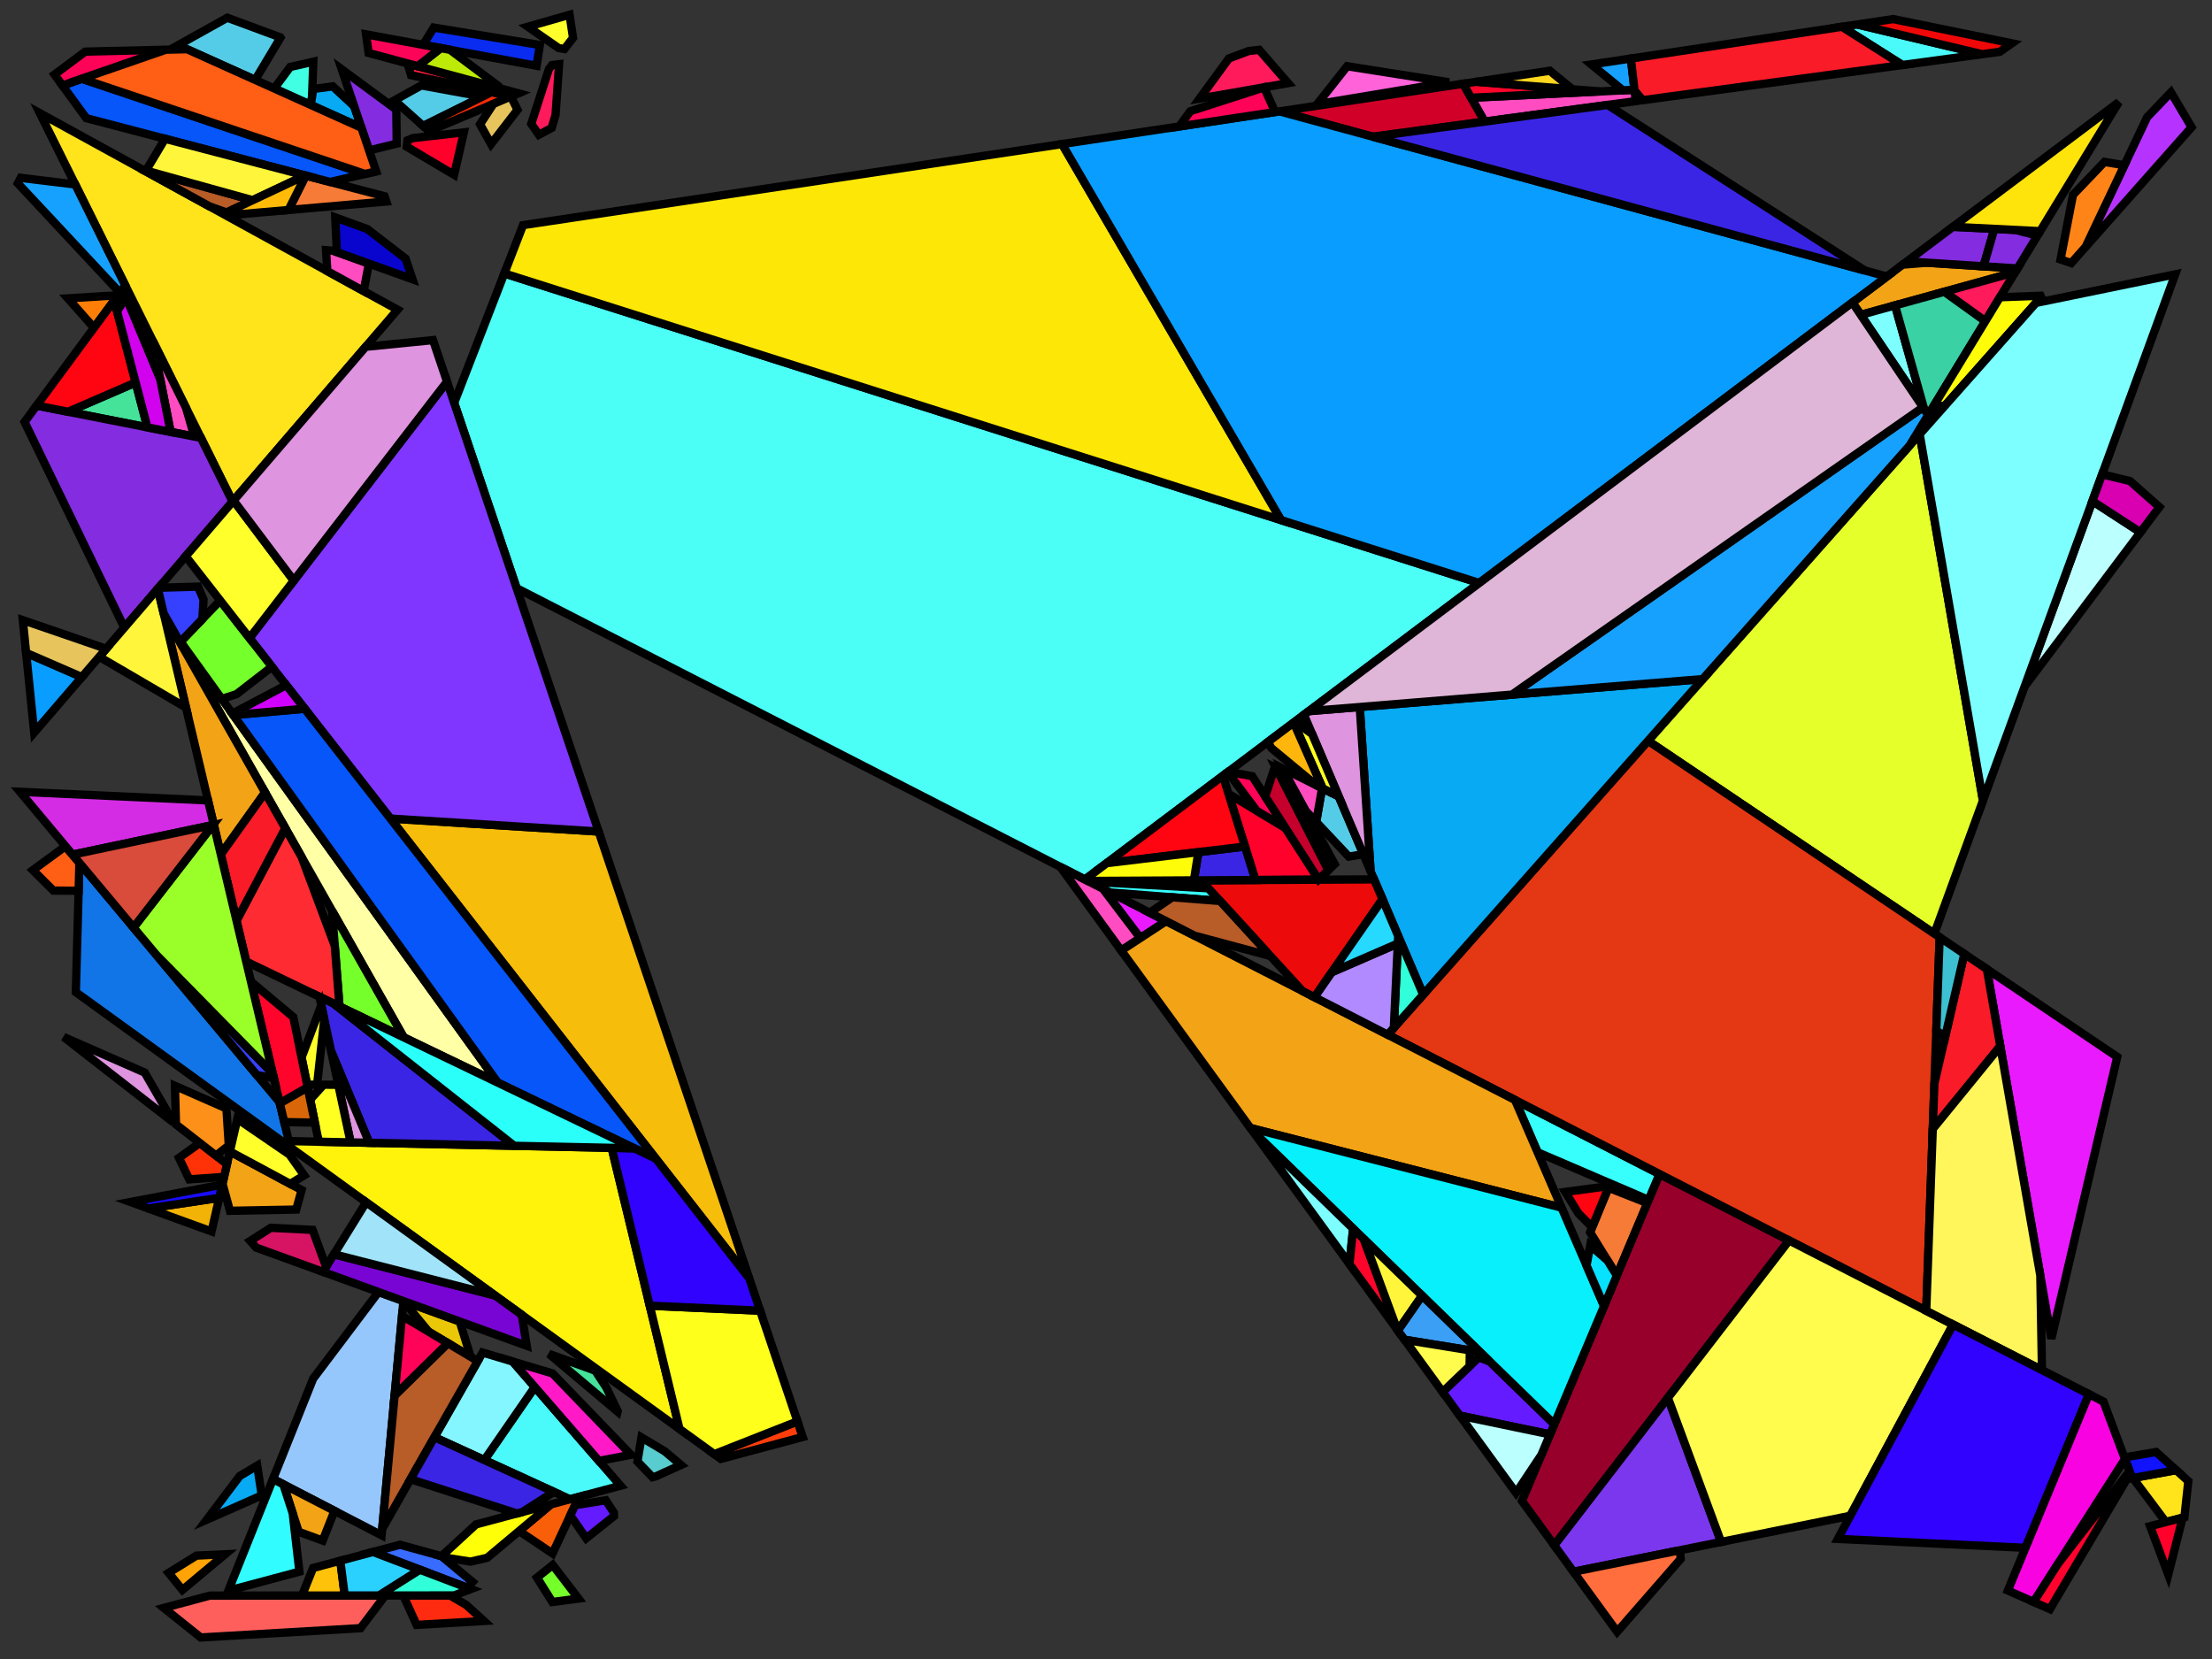 <?xml version="1.0" encoding="iso-8859-1" standalone="no"?>
<!DOCTYPE svg PUBLIC "-//W3C//DTD SVG 1.0//EN" "http://www.w3.org/TR/2001/REC-SVG-20010904/DTD/svg10.dtd">
<svg xmlns="http://www.w3.org/2000/svg" width="800" height="600">
<rect width="100%" height="100%" fill="#333333" stroke="none"/>
<path style="fill:rgb(0, 0, 0);fill-opacity:0.0;fill-rule:evenodd;stroke:rgb(0, 0, 0);stroke-width:0.0;" d="M 0, 600 L 800, 600 L 800, 0 L 0, 0 z "/>
<path style="fill:rgb(255, 228, 27);fill-opacity:1.0;fill-rule:evenodd;stroke:rgb(0, 0, 0);stroke-width:3.0;" d="M 791.434, 535.676 L 790.02, 548.728 L 783.314, 550.473 L 771.386, 534.54 L 787.032, 531.691 z "/>
<path style="fill:rgb(255, 228, 27);fill-opacity:1.0;fill-rule:evenodd;stroke:rgb(0, 0, 0);stroke-width:3.0;" d="M 143.777, 112.009 L 84.117, 181.436 L 14.409, 40.925 z "/>
<path style="fill:rgb(18, 117, 231);fill-opacity:1.0;fill-rule:evenodd;stroke:rgb(0, 0, 0);stroke-width:3.0;" d="M 101.103, 398.619 L 104.972, 414.944 L 27.429, 358.836 L 28.715, 312.053 z "/>
<path style="fill:rgb(234, 26, 255);fill-opacity:1.0;fill-rule:evenodd;stroke:rgb(0, 0, 0);stroke-width:3.0;" d="M 421.749, 333.142 L 412.409, 339.255 L 398.873, 321.416 z "/>
<path style="fill:rgb(234, 26, 255);fill-opacity:1.0;fill-rule:evenodd;stroke:rgb(0, 0, 0);stroke-width:3.0;" d="M 765.732, 382.238 L 741.898, 484.173 L 718.573, 350.475 z "/>
<path style="fill:rgb(150, 199, 252);fill-opacity:1.0;fill-rule:evenodd;stroke:rgb(0, 0, 0);stroke-width:3.0;" d="M 145.898, 470.542 L 138.011, 555.252 L 98.733, 534.919 L 113.265, 498.6 L 136.893, 467.275 z "/>
<path style="fill:rgb(56, 107, 255);fill-opacity:1.0;fill-rule:evenodd;stroke:rgb(0, 0, 0);stroke-width:3.0;" d="M 159.669, 562.806 L 170.899, 572.145 L 168.961, 574.212 L 134.899, 561.287 L 144.664, 558.675 z "/>
<path style="fill:rgb(75, 255, 246);fill-opacity:1.0;fill-rule:evenodd;stroke:rgb(0, 0, 0);stroke-width:3.0;" d="M 534.995, 210.853 L 392.383, 318.089 L 186.85, 212.733 L 164.256, 145.698 L 182.392, 98.892 z "/>
<path style="fill:rgb(74, 249, 249);fill-opacity:1.0;fill-rule:evenodd;stroke:rgb(0, 0, 0);stroke-width:3.0;" d="M 716.869, 19.597 L 687.991, 23.51 L 666.163, 9.683 L 671.682, 8.853 z "/>
<path style="fill:rgb(74, 249, 249);fill-opacity:1.0;fill-rule:evenodd;stroke:rgb(0, 0, 0);stroke-width:3.0;" d="M 224.422, 537.337 L 206.134, 542.229 L 175.166, 528.046 L 193.42, 501.624 z "/>
<path style="fill:rgb(132, 246, 255);fill-opacity:1.0;fill-rule:evenodd;stroke:rgb(0, 0, 0);stroke-width:3.0;" d="M 185.433, 492.423 L 193.42, 501.624 L 175.166, 528.046 L 157.109, 519.777 L 174.536, 489.17 z "/>
<path style="fill:rgb(249, 94, 9);fill-opacity:1.0;fill-rule:evenodd;stroke:rgb(0, 0, 0);stroke-width:3.0;" d="M 199.832, 561.842 L 187.744, 553.715 L 199.252, 544.07 L 209.388, 541.359 z "/>
<path style="fill:rgb(255, 1, 43);fill-opacity:1.0;fill-rule:evenodd;stroke:rgb(0, 0, 0);stroke-width:3.0;" d="M 164.238, 63.226 L 147.112, 53.06 L 147.364, 50.763 L 149.286, 49.948 L 167.752, 47.872 z "/>
<path style="fill:rgb(255, 1, 43);fill-opacity:1.0;fill-rule:evenodd;stroke:rgb(0, 0, 0);stroke-width:3.0;" d="M 784.181, 569.462 L 777.62, 551.955 L 789.375, 548.896 z "/>
<path style="fill:rgb(255, 1, 43);fill-opacity:1.0;fill-rule:evenodd;stroke:rgb(0, 0, 0);stroke-width:3.0;" d="M 464.911, 299.436 L 476.935, 318.153 L 454.034, 318.278 L 444.316, 287.109 z "/>
<path style="fill:rgb(64, 255, 226);fill-opacity:1.0;fill-rule:evenodd;stroke:rgb(0, 0, 0);stroke-width:3.0;" d="M 112.85, 35.079 L 112.412, 37.963 L 99.169, 31.998 L 104.955, 24.219 L 113.319, 22.309 z "/>
<path style="fill:rgb(182, 51, 255);fill-opacity:1.0;fill-rule:evenodd;stroke:rgb(0, 0, 0);stroke-width:3.0;" d="M 792.616, 46.019 L 754.31, 89.26 L 776.548, 42.387 L 785.144, 33.385 z "/>
<path style="fill:rgb(255, 255, 165);fill-opacity:1.0;fill-rule:evenodd;stroke:rgb(0, 0, 0);stroke-width:3.0;" d="M 180.05, 391.559 L 146.027, 375.185 L 65.111, 232.3 L 65.311, 232.091 z "/>
<path style="fill:rgb(85, 204, 231);fill-opacity:1.0;fill-rule:evenodd;stroke:rgb(0, 0, 0);stroke-width:3.0;" d="M 174.481, 34.934 L 153.043, 45.556 L 142.642, 36.294 L 152.361, 30.896 z "/>
<path style="fill:rgb(85, 204, 231);fill-opacity:1.0;fill-rule:evenodd;stroke:rgb(0, 0, 0);stroke-width:3.0;" d="M 484.16, 288.017 L 493.07, 308.928 L 487.793, 309.8 L 476.013, 297.272 L 478.157, 285.03 z "/>
<path style="fill:rgb(85, 204, 231);fill-opacity:1.0;fill-rule:evenodd;stroke:rgb(0, 0, 0);stroke-width:3.0;" d="M 101.397, 13.514 L 101.452, 13.598 L 92.291, 28.9 L 64.409, 16.342 L 82.206, 6.417 z "/>
<path style="fill:rgb(252, 42, 7);fill-opacity:1.0;fill-rule:evenodd;stroke:rgb(0, 0, 0);stroke-width:3.0;" d="M 184.97, 34.807 L 155.17, 47.451 L 153.043, 45.556 L 177.78, 33.299 z "/>
<path style="fill:rgb(255, 255, 7);fill-opacity:1.0;fill-rule:evenodd;stroke:rgb(0, 0, 0);stroke-width:3.0;" d="M 176.196, 563.393 L 170.136, 564.785 L 162.389, 563.555 L 159.67, 562.806 L 172.155, 551.32 L 199.252, 544.07 z "/>
<path style="fill:rgb(255, 95, 92);fill-opacity:1.0;fill-rule:evenodd;stroke:rgb(0, 0, 0);stroke-width:3.0;" d="M 130.398, 588.847 L 72.587, 592.215 L 59.25, 581.526 L 75.883, 577.076 L 139.325, 577.032 z "/>
<path style="fill:rgb(255, 163, 7);fill-opacity:1.0;fill-rule:evenodd;stroke:rgb(0, 0, 0);stroke-width:3.0;" d="M 65.977, 575.019 L 60.99, 568.846 L 71.04, 562.61 L 81.391, 562.129 z "/>
<path style="fill:rgb(246, 189, 11);fill-opacity:1.0;fill-rule:evenodd;stroke:rgb(0, 0, 0);stroke-width:3.0;" d="M 216.51, 300.737 L 270.97, 462.318 L 141.197, 296.048 z "/>
<path style="fill:rgb(255, 29, 61);fill-opacity:1.0;fill-rule:evenodd;stroke:rgb(0, 0, 0);stroke-width:3.0;" d="M 187.478, 33.743 L 184.97, 34.807 L 148.659, 27.19 L 147.378, 22.943 z "/>
<path style="fill:rgb(55, 255, 252);fill-opacity:1.0;fill-rule:evenodd;stroke:rgb(0, 0, 0);stroke-width:3.0;" d="M 437.051, 321.261 L 441.256, 325.858 L 401.534, 322.78 L 393.891, 318.862 z "/>
<path style="fill:rgb(55, 255, 252);fill-opacity:1.0;fill-rule:evenodd;stroke:rgb(0, 0, 0);stroke-width:3.0;" d="M 600.226, 424.629 L 596.288, 433.981 L 556.105, 416.754 L 547.92, 397.817 z "/>
<path style="fill:rgb(128, 54, 255);fill-opacity:1.0;fill-rule:evenodd;stroke:rgb(0, 0, 0);stroke-width:3.0;" d="M 216.51, 300.737 L 141.197, 296.048 L 90.244, 230.765 L 161.672, 138.032 z "/>
<path style="fill:rgb(246, 123, 54);fill-opacity:1.0;fill-rule:evenodd;stroke:rgb(0, 0, 0);stroke-width:3.0;" d="M 139.07, 70.97 L 139.713, 72.878 L 104.336, 75.947 L 110.571, 63.511 z "/>
<path style="fill:rgb(246, 123, 54);fill-opacity:1.0;fill-rule:evenodd;stroke:rgb(0, 0, 0);stroke-width:3.0;" d="M 595.808, 435.121 L 584.762, 461.354 L 575.079, 445.659 L 581.706, 429.559 z "/>
<path style="fill:rgb(6, 86, 249);fill-opacity:1.0;fill-rule:evenodd;stroke:rgb(0, 0, 0);stroke-width:3.0;" d="M 131.993, 62.914 L 119.359, 65.811 L 31.206, 42.738 L 22.599, 30.912 L 29.605, 28.488 z "/>
<path style="fill:rgb(6, 86, 249);fill-opacity:1.0;fill-rule:evenodd;stroke:rgb(0, 0, 0);stroke-width:3.0;" d="M 237.215, 419.07 L 180.05, 391.559 L 84.377, 258.59 L 110.196, 256.328 z "/>
<path style="fill:rgb(88, 204, 207);fill-opacity:1.0;fill-rule:evenodd;stroke:rgb(0, 0, 0);stroke-width:3.0;" d="M 240.372, 524.852 L 246.283, 529.829 L 237.332, 533.883 L 235.994, 534.241 L 230.536, 528.577 L 231.995, 519.864 z "/>
<path style="fill:rgb(152, 0, 44);fill-opacity:1.0;fill-rule:evenodd;stroke:rgb(0, 0, 0);stroke-width:3.0;" d="M 647.042, 448.627 L 562.126, 558.896 L 550.445, 542.852 L 600.226, 424.629 z "/>
<path style="fill:rgb(255, 76, 192);fill-opacity:1.0;fill-rule:evenodd;stroke:rgb(0, 0, 0);stroke-width:3.0;" d="M 591.59, 36.574 L 536.923, 43.983 L 532.04, 35.349 L 591.121, 32.465 z "/>
<path style="fill:rgb(255, 76, 192);fill-opacity:1.0;fill-rule:evenodd;stroke:rgb(0, 0, 0);stroke-width:3.0;" d="M 478.157, 285.03 L 476.013, 297.272 L 472.12, 293.133 L 463.806, 277.888 z "/>
<path style="fill:rgb(255, 76, 192);fill-opacity:1.0;fill-rule:evenodd;stroke:rgb(0, 0, 0);stroke-width:3.0;" d="M 67.302, 147.543 L 70.106, 157.33 L 70.024, 157.846 L 61.698, 156.209 L 55.213, 123.173 z "/>
<path style="fill:rgb(255, 76, 192);fill-opacity:1.0;fill-rule:evenodd;stroke:rgb(0, 0, 0);stroke-width:3.0;" d="M 398.873, 321.416 L 412.409, 339.255 L 405.508, 343.771 L 383.493, 313.532 z "/>
<path style="fill:rgb(255, 76, 192);fill-opacity:1.0;fill-rule:evenodd;stroke:rgb(0, 0, 0);stroke-width:3.0;" d="M 120.461, 90.682 L 133.399, 95.329 L 131.524, 105.277 L 118.387, 98.058 L 117.917, 90.472 z "/>
<path style="fill:rgb(234, 199, 7);fill-opacity:1.0;fill-rule:evenodd;stroke:rgb(0, 0, 0);stroke-width:3.0;" d="M 166.254, 477.929 L 170.217, 490.708 L 155.023, 481.63 L 145.899, 470.543 z "/>
<path style="fill:rgb(69, 226, 154);fill-opacity:1.0;fill-rule:evenodd;stroke:rgb(0, 0, 0);stroke-width:3.0;" d="M 53.315, 154.561 L 24.618, 148.919 L 49.071, 138.334 z "/>
<path style="fill:rgb(69, 226, 154);fill-opacity:1.0;fill-rule:evenodd;stroke:rgb(0, 0, 0);stroke-width:3.0;" d="M 215.282, 495.72 L 219.271, 501.798 L 223.397, 510.375 L 223.359, 510.529 L 198.56, 489.652 z "/>
<path style="fill:rgb(228, 255, 41);fill-opacity:1.0;fill-rule:evenodd;stroke:rgb(0, 0, 0);stroke-width:3.0;" d="M 717.162, 289.546 L 699.578, 337.681 L 596.027, 267.937 L 694.276, 157.03 z "/>
<path style="fill:rgb(228, 55, 20);fill-opacity:1.0;fill-rule:evenodd;stroke:rgb(0, 0, 0);stroke-width:3.0;" d="M 701.499, 338.975 L 696.653, 474.057 L 501.878, 374.216 L 596.027, 267.937 z "/>
<path style="fill:rgb(209, 0, 40);fill-opacity:1.0;fill-rule:evenodd;stroke:rgb(0, 0, 0);stroke-width:3.0;" d="M 536.923, 43.983 L 496.518, 49.458 L 462.752, 40.277 L 529.178, 30.286 z "/>
<path style="fill:rgb(117, 255, 43);fill-opacity:1.0;fill-rule:evenodd;stroke:rgb(0, 0, 0);stroke-width:3.0;" d="M 209.217, 578.149 L 199.755, 579.388 L 194.207, 570.546 L 199.908, 565.998 z "/>
<path style="fill:rgb(117, 255, 43);fill-opacity:1.0;fill-rule:evenodd;stroke:rgb(0, 0, 0);stroke-width:3.0;" d="M 98.346, 241.145 L 85.549, 251.046 L 80.194, 252.776 L 65.311, 232.091 L 79.64, 217.178 z "/>
<path style="fill:rgb(117, 255, 43);fill-opacity:1.0;fill-rule:evenodd;stroke:rgb(0, 0, 0);stroke-width:3.0;" d="M 146.027, 375.185 L 122.784, 363.999 L 120.081, 329.369 z "/>
<path style="fill:rgb(243, 163, 22);fill-opacity:1.0;fill-rule:evenodd;stroke:rgb(0, 0, 0);stroke-width:3.0;" d="M 109.08, 430.382 L 107.137, 437.45 L 83.16, 437.895 L 80.469, 428.087 L 83.139, 416.44 z "/>
<path style="fill:rgb(243, 163, 22);fill-opacity:1.0;fill-rule:evenodd;stroke:rgb(0, 0, 0);stroke-width:3.0;" d="M 547.92, 397.817 L 564.754, 436.765 L 452.238, 407.959 L 405.508, 343.771 L 421.749, 333.142 z "/>
<path style="fill:rgb(243, 163, 22);fill-opacity:1.0;fill-rule:evenodd;stroke:rgb(0, 0, 0);stroke-width:3.0;" d="M 729.641, 97.092 L 728.825, 98.433 L 672.965, 113.876 L 669.937, 109.385 L 688.106, 95.723 L 696.895, 95.01 z "/>
<path style="fill:rgb(243, 163, 22);fill-opacity:1.0;fill-rule:evenodd;stroke:rgb(0, 0, 0);stroke-width:3.0;" d="M 95.871, 286.618 L 79.862, 309.017 L 59.203, 221.866 z "/>
<path style="fill:rgb(243, 163, 22);fill-opacity:1.0;fill-rule:evenodd;stroke:rgb(0, 0, 0);stroke-width:3.0;" d="M 120.958, 546.424 L 116.709, 557.173 L 108.039, 554.008 L 102.466, 536.852 z "/>
<path style="fill:rgb(8, 170, 243);fill-opacity:1.0;fill-rule:evenodd;stroke:rgb(0, 0, 0);stroke-width:3.0;" d="M 128.102, 38.428 L 130.725, 46.211 L 112.412, 37.963 L 113.289, 32.184 L 120.338, 31.241 z "/>
<path style="fill:rgb(8, 170, 243);fill-opacity:1.0;fill-rule:evenodd;stroke:rgb(0, 0, 0);stroke-width:3.0;" d="M 514.715, 359.725 L 495.699, 315.098 L 491.767, 255.696 L 615.817, 245.597 z "/>
<path style="fill:rgb(8, 170, 243);fill-opacity:1.0;fill-rule:evenodd;stroke:rgb(0, 0, 0);stroke-width:3.0;" d="M 94.611, 540.476 L 93.959, 541.146 L 74.797, 549.6 L 86.697, 533.823 L 93.024, 530.052 z "/>
<path style="fill:rgb(237, 10, 10);fill-opacity:1.0;fill-rule:evenodd;stroke:rgb(0, 0, 0);stroke-width:3.0;" d="M 500.01, 325.215 L 475.415, 360.651 L 471.026, 358.401 L 434.42, 318.385 L 496.955, 318.044 z "/>
<path style="fill:rgb(255, 43, 51);fill-opacity:1.0;fill-rule:evenodd;stroke:rgb(0, 0, 0);stroke-width:3.0;" d="M 109.076, 309.934 L 121.069, 342.029 L 122.784, 363.999 L 89.047, 347.763 L 85.535, 332.948 L 103.193, 299.546 z "/>
<path style="fill:rgb(9, 44, 240);fill-opacity:1.0;fill-rule:evenodd;stroke:rgb(0, 0, 0);stroke-width:3.0;" d="M 195.249, 16.268 L 194.062, 23.787 L 153.033, 16.228 L 156.858, 9.972 z "/>
<path style="fill:rgb(255, 25, 199);fill-opacity:1.0;fill-rule:evenodd;stroke:rgb(0, 0, 0);stroke-width:3.0;" d="M 199.838, 496.723 L 228.199, 526.152 L 216.62, 528.349 L 185.433, 492.423 z "/>
<path style="fill:rgb(255, 243, 11);fill-opacity:1.0;fill-rule:evenodd;stroke:rgb(0, 0, 0);stroke-width:3.0;" d="M 221.212, 415.134 L 245.757, 516.812 L 104.972, 414.944 L 104.438, 412.688 z "/>
<path style="fill:rgb(231, 197, 92);fill-opacity:1.0;fill-rule:evenodd;stroke:rgb(0, 0, 0);stroke-width:3.0;" d="M 187.168, 39.706 L 177.604, 52.102 L 173.612, 44.948 L 178.437, 37.579 L 184.758, 34.897 z "/>
<path style="fill:rgb(252, 231, 7);fill-opacity:1.0;fill-rule:evenodd;stroke:rgb(0, 0, 0);stroke-width:3.0;" d="M 463.352, 188.105 L 182.392, 98.892 L 189.16, 81.427 L 384.108, 52.105 z "/>
<path style="fill:rgb(9, 157, 255);fill-opacity:1.0;fill-rule:evenodd;stroke:rgb(0, 0, 0);stroke-width:3.0;" d="M 29.607, 244.87 L 12.364, 264.936 L 9.45, 236.116 z "/>
<path style="fill:rgb(9, 157, 255);fill-opacity:1.0;fill-rule:evenodd;stroke:rgb(0, 0, 0);stroke-width:3.0;" d="M 682.413, 100.003 L 534.995, 210.853 L 463.352, 188.105 L 384.108, 52.105 L 462.752, 40.277 z "/>
<path style="fill:rgb(132, 44, 223);fill-opacity:1.0;fill-rule:evenodd;stroke:rgb(0, 0, 0);stroke-width:3.0;" d="M 143.336, 39.641 L 143.47, 51.948 L 133.484, 54.397 L 123.605, 25.086 z "/>
<path style="fill:rgb(132, 44, 223);fill-opacity:1.0;fill-rule:evenodd;stroke:rgb(0, 0, 0);stroke-width:3.0;" d="M 721.284, 82.78 L 717.363, 96.311 L 689.665, 94.55 L 706.318, 82.028 z "/>
<path style="fill:rgb(132, 44, 223);fill-opacity:1.0;fill-rule:evenodd;stroke:rgb(0, 0, 0);stroke-width:3.0;" d="M 728.855, 83.161 L 736.873, 85.22 L 729.641, 97.092 L 717.363, 96.311 L 721.284, 82.78 z "/>
<path style="fill:rgb(132, 44, 223);fill-opacity:1.0;fill-rule:evenodd;stroke:rgb(0, 0, 0);stroke-width:3.0;" d="M 72.672, 158.366 L 84.117, 181.436 L 44.966, 226.997 L 8.877, 152.605 L 13.246, 146.683 z "/>
<path style="fill:rgb(184, 92, 40);fill-opacity:1.0;fill-rule:evenodd;stroke:rgb(0, 0, 0);stroke-width:3.0;" d="M 441.256, 325.858 L 457.748, 343.886 L 458.222, 345.414 L 431.996, 338.395 L 415.796, 330.091 L 423.968, 324.518 z "/>
<path style="fill:rgb(184, 92, 40);fill-opacity:1.0;fill-rule:evenodd;stroke:rgb(0, 0, 0);stroke-width:3.0;" d="M 172.787, 492.243 L 138.226, 552.939 L 142.719, 504.689 L 161.976, 485.784 z "/>
<path style="fill:rgb(184, 92, 40);fill-opacity:1.0;fill-rule:evenodd;stroke:rgb(0, 0, 0);stroke-width:3.0;" d="M 91.372, 72.409 L 81.949, 76.85 L 75.713, 74.61 L 52.803, 62.021 L 53.15, 61.792 z "/>
<path style="fill:rgb(23, 161, 255);fill-opacity:1.0;fill-rule:evenodd;stroke:rgb(0, 0, 0);stroke-width:3.0;" d="M 591.121, 32.465 L 586.943, 32.669 L 575.543, 23.313 L 589.831, 21.164 z "/>
<path style="fill:rgb(23, 161, 255);fill-opacity:1.0;fill-rule:evenodd;stroke:rgb(0, 0, 0);stroke-width:3.0;" d="M 697.37, 150.073 L 690.616, 161.161 L 615.817, 245.597 L 546.818, 251.214 L 695.49, 147.286 z "/>
<path style="fill:rgb(23, 161, 255);fill-opacity:1.0;fill-rule:evenodd;stroke:rgb(0, 0, 0);stroke-width:3.0;" d="M 27.203, 66.714 L 45.312, 103.217 L 43.369, 105.852 L 6.452, 66.32 L 7.507, 64.331 z "/>
<path style="fill:rgb(100, 27, 255);fill-opacity:1.0;fill-rule:evenodd;stroke:rgb(0, 0, 0);stroke-width:3.0;" d="M 538.837, 492.438 L 562.136, 515.088 L 560.586, 518.767 L 527.975, 511.987 L 521.736, 503.418 L 534.801, 490.939 z "/>
<path style="fill:rgb(100, 27, 255);fill-opacity:1.0;fill-rule:evenodd;stroke:rgb(0, 0, 0);stroke-width:3.0;" d="M 222.02, 547.095 L 222.056, 548.329 L 212.015, 556.34 L 206.267, 548.049 L 207.99, 544.357 L 219.093, 542.599 z "/>
<path style="fill:rgb(59, 37, 228);fill-opacity:1.0;fill-rule:evenodd;stroke:rgb(0, 0, 0);stroke-width:3.0;" d="M 674.472, 97.844 L 496.518, 49.458 L 581.426, 37.952 z "/>
<path style="fill:rgb(59, 37, 228);fill-opacity:1.0;fill-rule:evenodd;stroke:rgb(0, 0, 0);stroke-width:3.0;" d="M 454.034, 318.278 L 431.782, 318.399 L 433.41, 308.183 L 450.253, 306.151 z "/>
<path style="fill:rgb(59, 37, 228);fill-opacity:1.0;fill-rule:evenodd;stroke:rgb(0, 0, 0);stroke-width:3.0;" d="M 120.734, 363.013 L 185.981, 414.396 L 133.54, 413.297 L 119.749, 380.166 L 115.544, 360.515 z "/>
<path style="fill:rgb(59, 37, 228);fill-opacity:1.0;fill-rule:evenodd;stroke:rgb(0, 0, 0);stroke-width:3.0;" d="M 200.315, 539.564 L 188.923, 546.834 L 186.943, 547.363 L 148.455, 534.974 L 157.109, 519.777 z "/>
<path style="fill:rgb(121, 5, 212);fill-opacity:1.0;fill-rule:evenodd;stroke:rgb(0, 0, 0);stroke-width:3.0;" d="M 179.015, 468.519 L 188.713, 475.536 L 190.497, 486.726 L 116.82, 459.991 L 120.765, 453.626 z "/>
<path style="fill:rgb(161, 228, 249);fill-opacity:1.0;fill-rule:evenodd;stroke:rgb(0, 0, 0);stroke-width:3.0;" d="M 179.015, 468.519 L 120.765, 453.626 L 132.426, 434.809 z "/>
<path style="fill:rgb(9, 5, 207);fill-opacity:1.0;fill-rule:evenodd;stroke:rgb(0, 0, 0);stroke-width:3.0;" d="M 132.844, 82.847 L 146.67, 93.52 L 149.191, 101.001 L 121.841, 91.177 L 121.239, 78.619 z "/>
<path style="fill:rgb(255, 255, 44);fill-opacity:1.0;fill-rule:evenodd;stroke:rgb(0, 0, 0);stroke-width:3.0;" d="M 104.674, 417.549 L 110.002, 425.09 L 104.976, 428.177 L 83.139, 416.44 L 85.839, 404.667 z "/>
<path style="fill:rgb(255, 255, 44);fill-opacity:1.0;fill-rule:evenodd;stroke:rgb(0, 0, 0);stroke-width:3.0;" d="M 117.278, 368.621 L 114.683, 392.285 L 111.064, 392.27 L 109.061, 382.456 L 116.199, 363.574 z "/>
<path style="fill:rgb(255, 255, 44);fill-opacity:1.0;fill-rule:evenodd;stroke:rgb(0, 0, 0);stroke-width:3.0;" d="M 106.254, 209.979 L 90.244, 230.765 L 67.152, 201.178 L 84.472, 181.023 z "/>
<path style="fill:rgb(255, 255, 44);fill-opacity:1.0;fill-rule:evenodd;stroke:rgb(0, 0, 0);stroke-width:3.0;" d="M 207.24, 13.69 L 204.128, 17.724 L 202.026, 17.379 L 190.907, 9.665 L 205.992, 5.342 z "/>
<path style="fill:rgb(255, 228, 11);fill-opacity:1.0;fill-rule:evenodd;stroke:rgb(0, 0, 0);stroke-width:3.0;" d="M 737.852, 83.613 L 706.318, 82.028 L 766.282, 36.938 z "/>
<path style="fill:rgb(255, 126, 8);fill-opacity:1.0;fill-rule:evenodd;stroke:rgb(0, 0, 0);stroke-width:3.0;" d="M 34, 118.551 L 24.565, 107.901 L 42.69, 106.773 z "/>
<path style="fill:rgb(255, 43, 16);fill-opacity:1.0;fill-rule:evenodd;stroke:rgb(0, 0, 0);stroke-width:3.0;" d="M 168.629, 580.448 L 174.993, 586.248 L 150.686, 587.665 L 145.847, 577.027 L 162.743, 577.015 z "/>
<path style="fill:rgb(7, 240, 252);fill-opacity:1.0;fill-rule:evenodd;stroke:rgb(0, 0, 0);stroke-width:3.0;" d="M 564.754, 436.765 L 580.133, 472.346 L 562.136, 515.088 L 452.974, 408.969 L 452.238, 407.959 z "/>
<path style="fill:rgb(14, 252, 228);fill-opacity:1.0;fill-rule:evenodd;stroke:rgb(0, 0, 0);stroke-width:3.0;" d="M 464.399, 278.976 L 482.694, 312.52 L 480.388, 314.727 L 461.44, 277.627 z "/>
<path style="fill:rgb(255, 61, 10);fill-opacity:1.0;fill-rule:evenodd;stroke:rgb(0, 0, 0);stroke-width:3.0;" d="M 290.312, 519.708 L 260.706, 527.629 L 258.33, 525.91 L 288.411, 514.066 z "/>
<path style="fill:rgb(255, 26, 92);fill-opacity:1.0;fill-rule:evenodd;stroke:rgb(0, 0, 0);stroke-width:3.0;" d="M 465.863, 30.061 L 433.845, 35.645 L 444.447, 21.129 L 451.596, 18.452 L 455.389, 18.014 z "/>
<path style="fill:rgb(255, 26, 92);fill-opacity:1.0;fill-rule:evenodd;stroke:rgb(0, 0, 0);stroke-width:3.0;" d="M 200.92, 41.523 L 199.517, 46.277 L 194.887, 48.733 L 192.142, 44.793 L 198.514, 24.999 L 199.662, 23.512 L 202.202, 23.22 z "/>
<path style="fill:rgb(255, 26, 92);fill-opacity:1.0;fill-rule:evenodd;stroke:rgb(0, 0, 0);stroke-width:3.0;" d="M 718.014, 116.182 L 703.174, 105.525 L 728.825, 98.433 z "/>
<path style="fill:rgb(48, 255, 217);fill-opacity:1.0;fill-rule:evenodd;stroke:rgb(0, 0, 0);stroke-width:3.0;" d="M 170.272, 574.71 L 164.221, 577.014 L 137.022, 577.033 L 151.789, 567.696 z "/>
<path style="fill:rgb(48, 255, 217);fill-opacity:1.0;fill-rule:evenodd;stroke:rgb(0, 0, 0);stroke-width:3.0;" d="M 514.715, 359.725 L 504.09, 371.719 L 505.674, 338.507 z "/>
<path style="fill:rgb(255, 3, 89);fill-opacity:1.0;fill-rule:evenodd;stroke:rgb(0, 0, 0);stroke-width:3.0;" d="M 22.599, 30.912 L 19.721, 26.958 L 30.82, 18.679 L 59.992, 17.978 z "/>
<path style="fill:rgb(255, 3, 89);fill-opacity:1.0;fill-rule:evenodd;stroke:rgb(0, 0, 0);stroke-width:3.0;" d="M 461.152, 40.518 L 426.478, 45.733 L 430.501, 40.224 L 457.177, 31.609 z "/>
<path style="fill:rgb(255, 3, 89);fill-opacity:1.0;fill-rule:evenodd;stroke:rgb(0, 0, 0);stroke-width:3.0;" d="M 161.976, 485.784 L 142.719, 504.689 L 145.401, 475.882 z "/>
<path style="fill:rgb(255, 3, 89);fill-opacity:1.0;fill-rule:evenodd;stroke:rgb(0, 0, 0);stroke-width:3.0;" d="M 452.888, 280.722 L 464.911, 299.436 L 454.489, 293.197 L 444.029, 279.254 L 444.193, 279.131 z "/>
<path style="fill:rgb(16, 19, 252);fill-opacity:1.0;fill-rule:evenodd;stroke:rgb(0, 0, 0);stroke-width:3.0;" d="M 787.032, 531.691 L 771.112, 534.59 L 768.3, 527.086 L 779.795, 525.139 z "/>
<path style="fill:rgb(255, 4, 17);fill-opacity:1.0;fill-rule:evenodd;stroke:rgb(0, 0, 0);stroke-width:3.0;" d="M 450.253, 306.151 L 400.237, 312.184 L 442.278, 280.571 z "/>
<path style="fill:rgb(255, 4, 17);fill-opacity:1.0;fill-rule:evenodd;stroke:rgb(0, 0, 0);stroke-width:3.0;" d="M 581.706, 429.559 L 575.835, 443.822 L 570.893, 438.873 L 566.088, 431.084 L 580.62, 429.13 z "/>
<path style="fill:rgb(255, 4, 17);fill-opacity:1.0;fill-rule:evenodd;stroke:rgb(0, 0, 0);stroke-width:3.0;" d="M 49.071, 138.334 L 24.618, 148.919 L 13.246, 146.683 L 41.306, 108.648 z "/>
<path style="fill:rgb(49, 252, 255);fill-opacity:1.0;fill-rule:evenodd;stroke:rgb(0, 0, 0);stroke-width:3.0;" d="M 102.466, 536.852 L 105.854, 547.28 L 108.284, 568.408 L 82.582, 575.284 L 98.733, 534.919 z "/>
<path style="fill:rgb(209, 1, 255);fill-opacity:1.0;fill-rule:evenodd;stroke:rgb(0, 0, 0);stroke-width:3.0;" d="M 110.196, 256.328 L 84.377, 258.59 L 84.006, 258.075 L 103.53, 247.787 z "/>
<path style="fill:rgb(126, 255, 255);fill-opacity:1.0;fill-rule:evenodd;stroke:rgb(0, 0, 0);stroke-width:3.0;" d="M 489.376, 444.357 L 488.056, 457.156 L 452.974, 408.969 z "/>
<path style="fill:rgb(126, 255, 255);fill-opacity:1.0;fill-rule:evenodd;stroke:rgb(0, 0, 0);stroke-width:3.0;" d="M 695.88, 147.864 L 672.965, 113.876 L 685.367, 110.448 z "/>
<path style="fill:rgb(58, 209, 165);fill-opacity:1.0;fill-rule:evenodd;stroke:rgb(0, 0, 0);stroke-width:3.0;" d="M 718.014, 116.182 L 697.37, 150.073 L 695.88, 147.864 L 685.367, 110.448 L 703.174, 105.525 z "/>
<path style="fill:rgb(249, 27, 40);fill-opacity:1.0;fill-rule:evenodd;stroke:rgb(0, 0, 0);stroke-width:3.0;" d="M 103.193, 299.546 L 85.535, 332.948 L 79.862, 309.017 L 95.871, 286.618 z "/>
<path style="fill:rgb(249, 27, 40);fill-opacity:1.0;fill-rule:evenodd;stroke:rgb(0, 0, 0);stroke-width:3.0;" d="M 687.991, 23.51 L 594.09, 36.235 L 591.151, 32.729 L 589.831, 21.164 L 666.163, 9.683 z "/>
<path style="fill:rgb(249, 27, 40);fill-opacity:1.0;fill-rule:evenodd;stroke:rgb(0, 0, 0);stroke-width:3.0;" d="M 718.573, 350.475 L 723.433, 378.331 L 699.012, 408.28 L 699.602, 391.846 L 710.418, 344.983 z "/>
<path style="fill:rgb(255, 5, 44);fill-opacity:1.0;fill-rule:evenodd;stroke:rgb(0, 0, 0);stroke-width:3.0;" d="M 578.66, 33.074 L 532.04, 35.349 L 529.178, 30.286 L 533.963, 29.567 z "/>
<path style="fill:rgb(255, 5, 44);fill-opacity:1.0;fill-rule:evenodd;stroke:rgb(0, 0, 0);stroke-width:3.0;" d="M 106.078, 367.838 L 111.27, 393.281 L 101.203, 399.044 L 90.763, 355.004 z "/>
<path style="fill:rgb(255, 5, 44);fill-opacity:1.0;fill-rule:evenodd;stroke:rgb(0, 0, 0);stroke-width:3.0;" d="M 493.217, 448.09 L 505.324, 480.875 L 488.056, 457.156 L 489.376, 444.357 z "/>
<path style="fill:rgb(187, 255, 255);fill-opacity:1.0;fill-rule:evenodd;stroke:rgb(0, 0, 0);stroke-width:3.0;" d="M 774.114, 192.506 L 732.27, 248.189 L 756.732, 181.225 z "/>
<path style="fill:rgb(187, 255, 255);fill-opacity:1.0;fill-rule:evenodd;stroke:rgb(0, 0, 0);stroke-width:3.0;" d="M 560.586, 518.767 L 557.47, 526.168 L 548.317, 539.929 L 527.975, 511.987 z "/>
<path style="fill:rgb(255, 246, 59);fill-opacity:1.0;fill-rule:evenodd;stroke:rgb(0, 0, 0);stroke-width:3.0;" d="M 67.27, 255.897 L 35.898, 237.549 L 57.078, 212.902 z "/>
<path style="fill:rgb(255, 246, 59);fill-opacity:1.0;fill-rule:evenodd;stroke:rgb(0, 0, 0);stroke-width:3.0;" d="M 514.323, 468.607 L 505.577, 481.223 L 505.324, 480.875 L 493.217, 448.09 z "/>
<path style="fill:rgb(255, 246, 59);fill-opacity:1.0;fill-rule:evenodd;stroke:rgb(0, 0, 0);stroke-width:3.0;" d="M 110.365, 63.457 L 91.372, 72.409 L 52.809, 61.698 L 59.684, 50.191 z "/>
<path style="fill:rgb(255, 187, 8);fill-opacity:1.0;fill-rule:evenodd;stroke:rgb(0, 0, 0);stroke-width:3.0;" d="M 110.571, 63.511 L 104.336, 75.947 L 84.278, 77.686 L 81.949, 76.85 L 110.365, 63.457 z "/>
<path style="fill:rgb(223, 148, 223);fill-opacity:1.0;fill-rule:evenodd;stroke:rgb(0, 0, 0);stroke-width:3.0;" d="M 52.35, 387.917 L 62.736, 405.954 L 23.047, 375.049 z "/>
<path style="fill:rgb(223, 148, 223);fill-opacity:1.0;fill-rule:evenodd;stroke:rgb(0, 0, 0);stroke-width:3.0;" d="M 495.699, 315.098 L 471.594, 258.527 L 473.367, 257.194 L 491.767, 255.696 z "/>
<path style="fill:rgb(223, 148, 223);fill-opacity:1.0;fill-rule:evenodd;stroke:rgb(0, 0, 0);stroke-width:3.0;" d="M 161.672, 138.032 L 106.254, 209.979 L 84.472, 181.023 L 132.245, 125.429 L 156.608, 123.006 z "/>
<path style="fill:rgb(223, 148, 223);fill-opacity:1.0;fill-rule:evenodd;stroke:rgb(0, 0, 0);stroke-width:3.0;" d="M 133.54, 413.297 L 126.807, 413.156 L 119.749, 380.166 z "/>
<path style="fill:rgb(255, 94, 21);fill-opacity:1.0;fill-rule:evenodd;stroke:rgb(0, 0, 0);stroke-width:3.0;" d="M 130.725, 46.211 L 136.042, 61.986 L 131.993, 62.914 L 29.605, 28.488 L 59.992, 17.978 L 67.635, 17.794 z "/>
<path style="fill:rgb(255, 94, 21);fill-opacity:1.0;fill-rule:evenodd;stroke:rgb(0, 0, 0);stroke-width:3.0;" d="M 28.715, 312.053 L 28.437, 322.161 L 19.302, 322.096 L 11.888, 314.693 L 23.691, 306.044 z "/>
<path style="fill:rgb(255, 255, 33);fill-opacity:1.0;fill-rule:evenodd;stroke:rgb(0, 0, 0);stroke-width:3.0;" d="M 122.348, 392.317 L 126.807, 413.156 L 115.405, 412.917 L 114.862, 410.88 L 112.17, 397.688 L 117.04, 392.295 z "/>
<path style="fill:rgb(255, 255, 33);fill-opacity:1.0;fill-rule:evenodd;stroke:rgb(0, 0, 0);stroke-width:3.0;" d="M 474.55, 265.464 L 484.16, 288.017 L 478.366, 285.134 L 469.266, 264.488 L 470.348, 262.394 z "/>
<path style="fill:rgb(123, 55, 237);fill-opacity:1.0;fill-rule:evenodd;stroke:rgb(0, 0, 0);stroke-width:3.0;" d="M 622.455, 557.653 L 569.081, 568.449 L 562.126, 558.896 L 603.222, 505.53 z "/>
<path style="fill:rgb(255, 252, 78);fill-opacity:1.0;fill-rule:evenodd;stroke:rgb(0, 0, 0);stroke-width:3.0;" d="M 706.364, 479.035 L 669.196, 548.199 L 622.455, 557.653 L 603.222, 505.53 L 647.042, 448.627 z "/>
<path style="fill:rgb(54, 64, 255);fill-opacity:1.0;fill-rule:evenodd;stroke:rgb(0, 0, 0);stroke-width:3.0;" d="M 73.619, 216.876 L 73.175, 223.906 L 65.111, 232.3 L 59.203, 221.866 L 57.078, 212.902 L 57.364, 212.569 L 71.633, 212.173 z "/>
<path style="fill:rgb(54, 64, 255);fill-opacity:1.0;fill-rule:evenodd;stroke:rgb(0, 0, 0);stroke-width:3.0;" d="M 98.637, 388.217 L 99.05, 389.959 L 92.893, 388.802 L 56.572, 345.366 z "/>
<path style="fill:rgb(255, 98, 217);fill-opacity:1.0;fill-rule:evenodd;stroke:rgb(0, 0, 0);stroke-width:3.0;" d="M 524.067, 29.751 L 476.372, 37.668 L 487.213, 23.959 z "/>
<path style="fill:rgb(255, 246, 91);fill-opacity:1.0;fill-rule:evenodd;stroke:rgb(0, 0, 0);stroke-width:3.0;" d="M 737.91, 461.319 L 738.5, 495.508 L 696.653, 474.057 L 699.012, 408.28 L 723.433, 378.331 z "/>
<path style="fill:rgb(177, 138, 255);fill-opacity:1.0;fill-rule:evenodd;stroke:rgb(0, 0, 0);stroke-width:3.0;" d="M 504.09, 371.719 L 501.878, 374.216 L 475.415, 360.651 L 481.699, 351.598 L 505.544, 341.234 z "/>
<path style="fill:rgb(38, 217, 255);fill-opacity:1.0;fill-rule:evenodd;stroke:rgb(0, 0, 0);stroke-width:3.0;" d="M 505.674, 338.507 L 505.544, 341.234 L 481.699, 351.598 L 500.01, 325.215 z "/>
<path style="fill:rgb(255, 252, 9);fill-opacity:1.0;fill-rule:evenodd;stroke:rgb(0, 0, 0);stroke-width:3.0;" d="M 431.782, 318.399 L 393.395, 318.608 L 392.383, 318.089 L 400.237, 312.184 L 433.41, 308.183 z "/>
<path style="fill:rgb(255, 252, 9);fill-opacity:1.0;fill-rule:evenodd;stroke:rgb(0, 0, 0);stroke-width:3.0;" d="M 738.217, 107.426 L 703.555, 146.555 L 698.857, 147.632 L 723.302, 107.499 L 737.995, 106.965 z "/>
<path style="fill:rgb(255, 49, 6);fill-opacity:1.0;fill-rule:evenodd;stroke:rgb(0, 0, 0);stroke-width:3.0;" d="M 82.088, 421.023 L 81.031, 425.635 L 68.45, 426.537 L 64.733, 418.756 L 72.258, 413.368 z "/>
<path style="fill:rgb(240, 8, 8);fill-opacity:1.0;fill-rule:evenodd;stroke:rgb(0, 0, 0);stroke-width:3.0;" d="M 727.628, 15.665 L 723.261, 18.731 L 716.869, 19.597 L 671.682, 8.853 L 684.688, 6.897 z "/>
<path style="fill:rgb(215, 19, 100);fill-opacity:1.0;fill-rule:evenodd;stroke:rgb(0, 0, 0);stroke-width:3.0;" d="M 113.052, 444.804 L 117.959, 458.152 L 116.82, 459.991 L 92.644, 451.218 L 90.501, 448.784 L 97.945, 444.053 z "/>
<path style="fill:rgb(209, 2, 237);fill-opacity:1.0;fill-rule:evenodd;stroke:rgb(0, 0, 0);stroke-width:3.0;" d="M 57.974, 137.241 L 61.698, 156.209 L 53.315, 154.561 L 42.332, 112.567 L 45.597, 107.535 z "/>
<path style="fill:rgb(255, 255, 28);fill-opacity:1.0;fill-rule:evenodd;stroke:rgb(0, 0, 0);stroke-width:3.0;" d="M 274.915, 474.024 L 288.411, 514.066 L 258.33, 525.91 L 245.757, 516.812 L 234.992, 472.219 z "/>
<path style="fill:rgb(50, 2, 255);fill-opacity:1.0;fill-rule:evenodd;stroke:rgb(0, 0, 0);stroke-width:3.0;" d="M 755.504, 504.224 L 732.546, 559.797 L 664.699, 556.568 L 706.364, 479.035 z "/>
<path style="fill:rgb(50, 2, 255);fill-opacity:1.0;fill-rule:evenodd;stroke:rgb(0, 0, 0);stroke-width:3.0;" d="M 229.393, 415.306 L 237.215, 419.07 L 270.97, 462.318 L 274.915, 474.024 L 234.992, 472.219 L 221.212, 415.134 z "/>
<path style="fill:rgb(197, 0, 44);fill-opacity:1.0;fill-rule:evenodd;stroke:rgb(0, 0, 0);stroke-width:3.0;" d="M 461.44, 277.627 L 480.388, 314.727 L 476.887, 318.078 L 457.585, 288.032 L 461.04, 277.445 z "/>
<path style="fill:rgb(255, 132, 24);fill-opacity:1.0;fill-rule:evenodd;stroke:rgb(0, 0, 0);stroke-width:3.0;" d="M 768.305, 59.761 L 754.31, 89.26 L 749.098, 95.144 L 745.224, 93.83 L 749.728, 70.474 L 761.104, 58.561 z "/>
<path style="fill:rgb(255, 110, 60);fill-opacity:1.0;fill-rule:evenodd;stroke:rgb(0, 0, 0);stroke-width:3.0;" d="M 607.847, 563.806 L 584.878, 590.148 L 569.081, 568.449 L 605.852, 561.011 L 607.612, 560.972 z "/>
<path style="fill:rgb(189, 234, 7);fill-opacity:1.0;fill-rule:evenodd;stroke:rgb(0, 0, 0);stroke-width:3.0;" d="M 162.766, 18.021 L 180.093, 30.996 L 180.048, 31.742 L 151.065, 23.936 L 159.412, 17.403 z "/>
<path style="fill:rgb(252, 5, 89);fill-opacity:1.0;fill-rule:evenodd;stroke:rgb(0, 0, 0);stroke-width:3.0;" d="M 159.412, 17.403 L 151.065, 23.936 L 133.312, 19.155 L 132.381, 12.424 z "/>
<path style="fill:rgb(223, 182, 215);fill-opacity:1.0;fill-rule:evenodd;stroke:rgb(0, 0, 0);stroke-width:3.0;" d="M 695.49, 147.286 L 546.818, 251.214 L 473.367, 257.194 L 669.937, 109.385 z "/>
<path style="fill:rgb(255, 215, 31);fill-opacity:1.0;fill-rule:evenodd;stroke:rgb(0, 0, 0);stroke-width:3.0;" d="M 568.689, 32.291 L 533.963, 29.567 L 560.501, 25.575 z "/>
<path style="fill:rgb(212, 44, 228);fill-opacity:1.0;fill-rule:evenodd;stroke:rgb(0, 0, 0);stroke-width:3.0;" d="M 75.231, 289.483 L 77.326, 298.317 L 26.24, 309.093 L 7.237, 286.368 z "/>
<path style="fill:rgb(60, 159, 246);fill-opacity:1.0;fill-rule:evenodd;stroke:rgb(0, 0, 0);stroke-width:3.0;" d="M 535.264, 488.965 L 507.992, 484.54 L 505.577, 481.223 L 514.323, 468.607 z "/>
<path style="fill:rgb(126, 255, 255);fill-opacity:1.0;fill-rule:evenodd;stroke:rgb(0, 0, 0);stroke-width:3.0;" d="M 717.162, 289.546 L 694.276, 157.03 L 736.334, 109.552 L 786.69, 99.219 z "/>
<path style="fill:rgb(217, 103, 9);fill-opacity:1.0;fill-rule:evenodd;stroke:rgb(0, 0, 0);stroke-width:3.0;" d="M 113.868, 406.011 L 102.807, 405.811 L 101.203, 399.044 L 111.27, 393.281 z "/>
<path style="fill:rgb(255, 194, 10);fill-opacity:1.0;fill-rule:evenodd;stroke:rgb(0, 0, 0);stroke-width:3.0;" d="M 124.678, 577.042 L 109.231, 577.053 L 113.23, 567.084 L 123.077, 564.45 z "/>
<path style="fill:rgb(42, 209, 255);fill-opacity:1.0;fill-rule:evenodd;stroke:rgb(0, 0, 0);stroke-width:3.0;" d="M 151.789, 567.696 L 137.022, 577.033 L 124.678, 577.042 L 123.077, 564.45 L 134.899, 561.287 z "/>
<path style="fill:rgb(231, 197, 92);fill-opacity:1.0;fill-rule:evenodd;stroke:rgb(0, 0, 0);stroke-width:3.0;" d="M 38.399, 234.638 L 29.607, 244.87 L 9.45, 236.116 L 8.254, 224.284 z "/>
<path style="fill:rgb(217, 0, 177);fill-opacity:1.0;fill-rule:evenodd;stroke:rgb(0, 0, 0);stroke-width:3.0;" d="M 770.337, 173.975 L 780.976, 183.375 L 774.114, 192.506 L 756.732, 181.225 L 760.267, 171.548 z "/>
<path style="fill:rgb(249, 2, 226);fill-opacity:1.0;fill-rule:evenodd;stroke:rgb(0, 0, 0);stroke-width:3.0;" d="M 760.738, 506.907 L 768.516, 527.663 L 735.49, 579.359 L 726.168, 575.236 L 755.504, 504.224 z "/>
<path style="fill:rgb(42, 255, 249);fill-opacity:1.0;fill-rule:evenodd;stroke:rgb(0, 0, 0);stroke-width:3.0;" d="M 229.393, 415.306 L 185.981, 414.396 L 120.734, 363.013 z "/>
<path style="fill:rgb(252, 144, 24);fill-opacity:1.0;fill-rule:evenodd;stroke:rgb(0, 0, 0);stroke-width:3.0;" d="M 81.888, 400.889 L 82.749, 414.265 L 78.114, 417.929 L 63.65, 406.665 L 63.27, 392.712 z "/>
<path style="fill:rgb(6, 226, 255);fill-opacity:1.0;fill-rule:evenodd;stroke:rgb(0, 0, 0);stroke-width:3.0;" d="M 581.354, 455.83 L 584.762, 461.354 L 580.133, 472.346 L 573.801, 457.695 L 575.127, 450.432 z "/>
<path style="fill:rgb(243, 179, 6);fill-opacity:1.0;fill-rule:evenodd;stroke:rgb(0, 0, 0);stroke-width:3.0;" d="M 76.508, 445.363 L 53.602, 437.051 L 79.291, 433.223 z "/>
<path style="fill:rgb(24, 12, 255);fill-opacity:1.0;fill-rule:evenodd;stroke:rgb(0, 0, 0);stroke-width:3.0;" d="M 79.291, 433.223 L 53.602, 437.051 L 47.178, 434.72 L 80.392, 428.422 z "/>
<path style="fill:rgb(255, 182, 12);fill-opacity:1.0;fill-rule:evenodd;stroke:rgb(0, 0, 0);stroke-width:3.0;" d="M 478.366, 285.134 L 475.981, 283.947 L 459.811, 270.564 L 458.582, 268.311 L 467.872, 261.326 z "/>
<path style="fill:rgb(154, 255, 41);fill-opacity:1.0;fill-rule:evenodd;stroke:rgb(0, 0, 0);stroke-width:3.0;" d="M 98.637, 388.217 L 56.572, 345.366 L 48.29, 335.462 L 76.972, 298.392 L 77.326, 298.317 z "/>
<path style="fill:rgb(217, 75, 58);fill-opacity:1.0;fill-rule:evenodd;stroke:rgb(0, 0, 0);stroke-width:3.0;" d="M 48.29, 335.462 L 26.24, 309.093 L 76.972, 298.392 z "/>
<path style="fill:rgb(255, 2, 46);fill-opacity:1.0;fill-rule:evenodd;stroke:rgb(0, 0, 0);stroke-width:3.0;" d="M 770.446, 532.811 L 741.384, 581.966 L 735.49, 579.359 L 744.363, 565.47 L 770.172, 532.081 z "/>
<path style="fill:rgb(61, 192, 209);fill-opacity:1.0;fill-rule:evenodd;stroke:rgb(0, 0, 0);stroke-width:3.0;" d="M 710.418, 344.983 L 703.487, 375.015 L 700.29, 372.672 L 701.499, 338.975 z "/>
<path style="fill:rgb(255, 252, 78);fill-opacity:1.0;fill-rule:evenodd;stroke:rgb(0, 0, 0);stroke-width:3.0;" d="M 531.585, 488.368 L 531.504, 494.087 L 521.736, 503.418 L 507.992, 484.54 z "/>
</svg>
